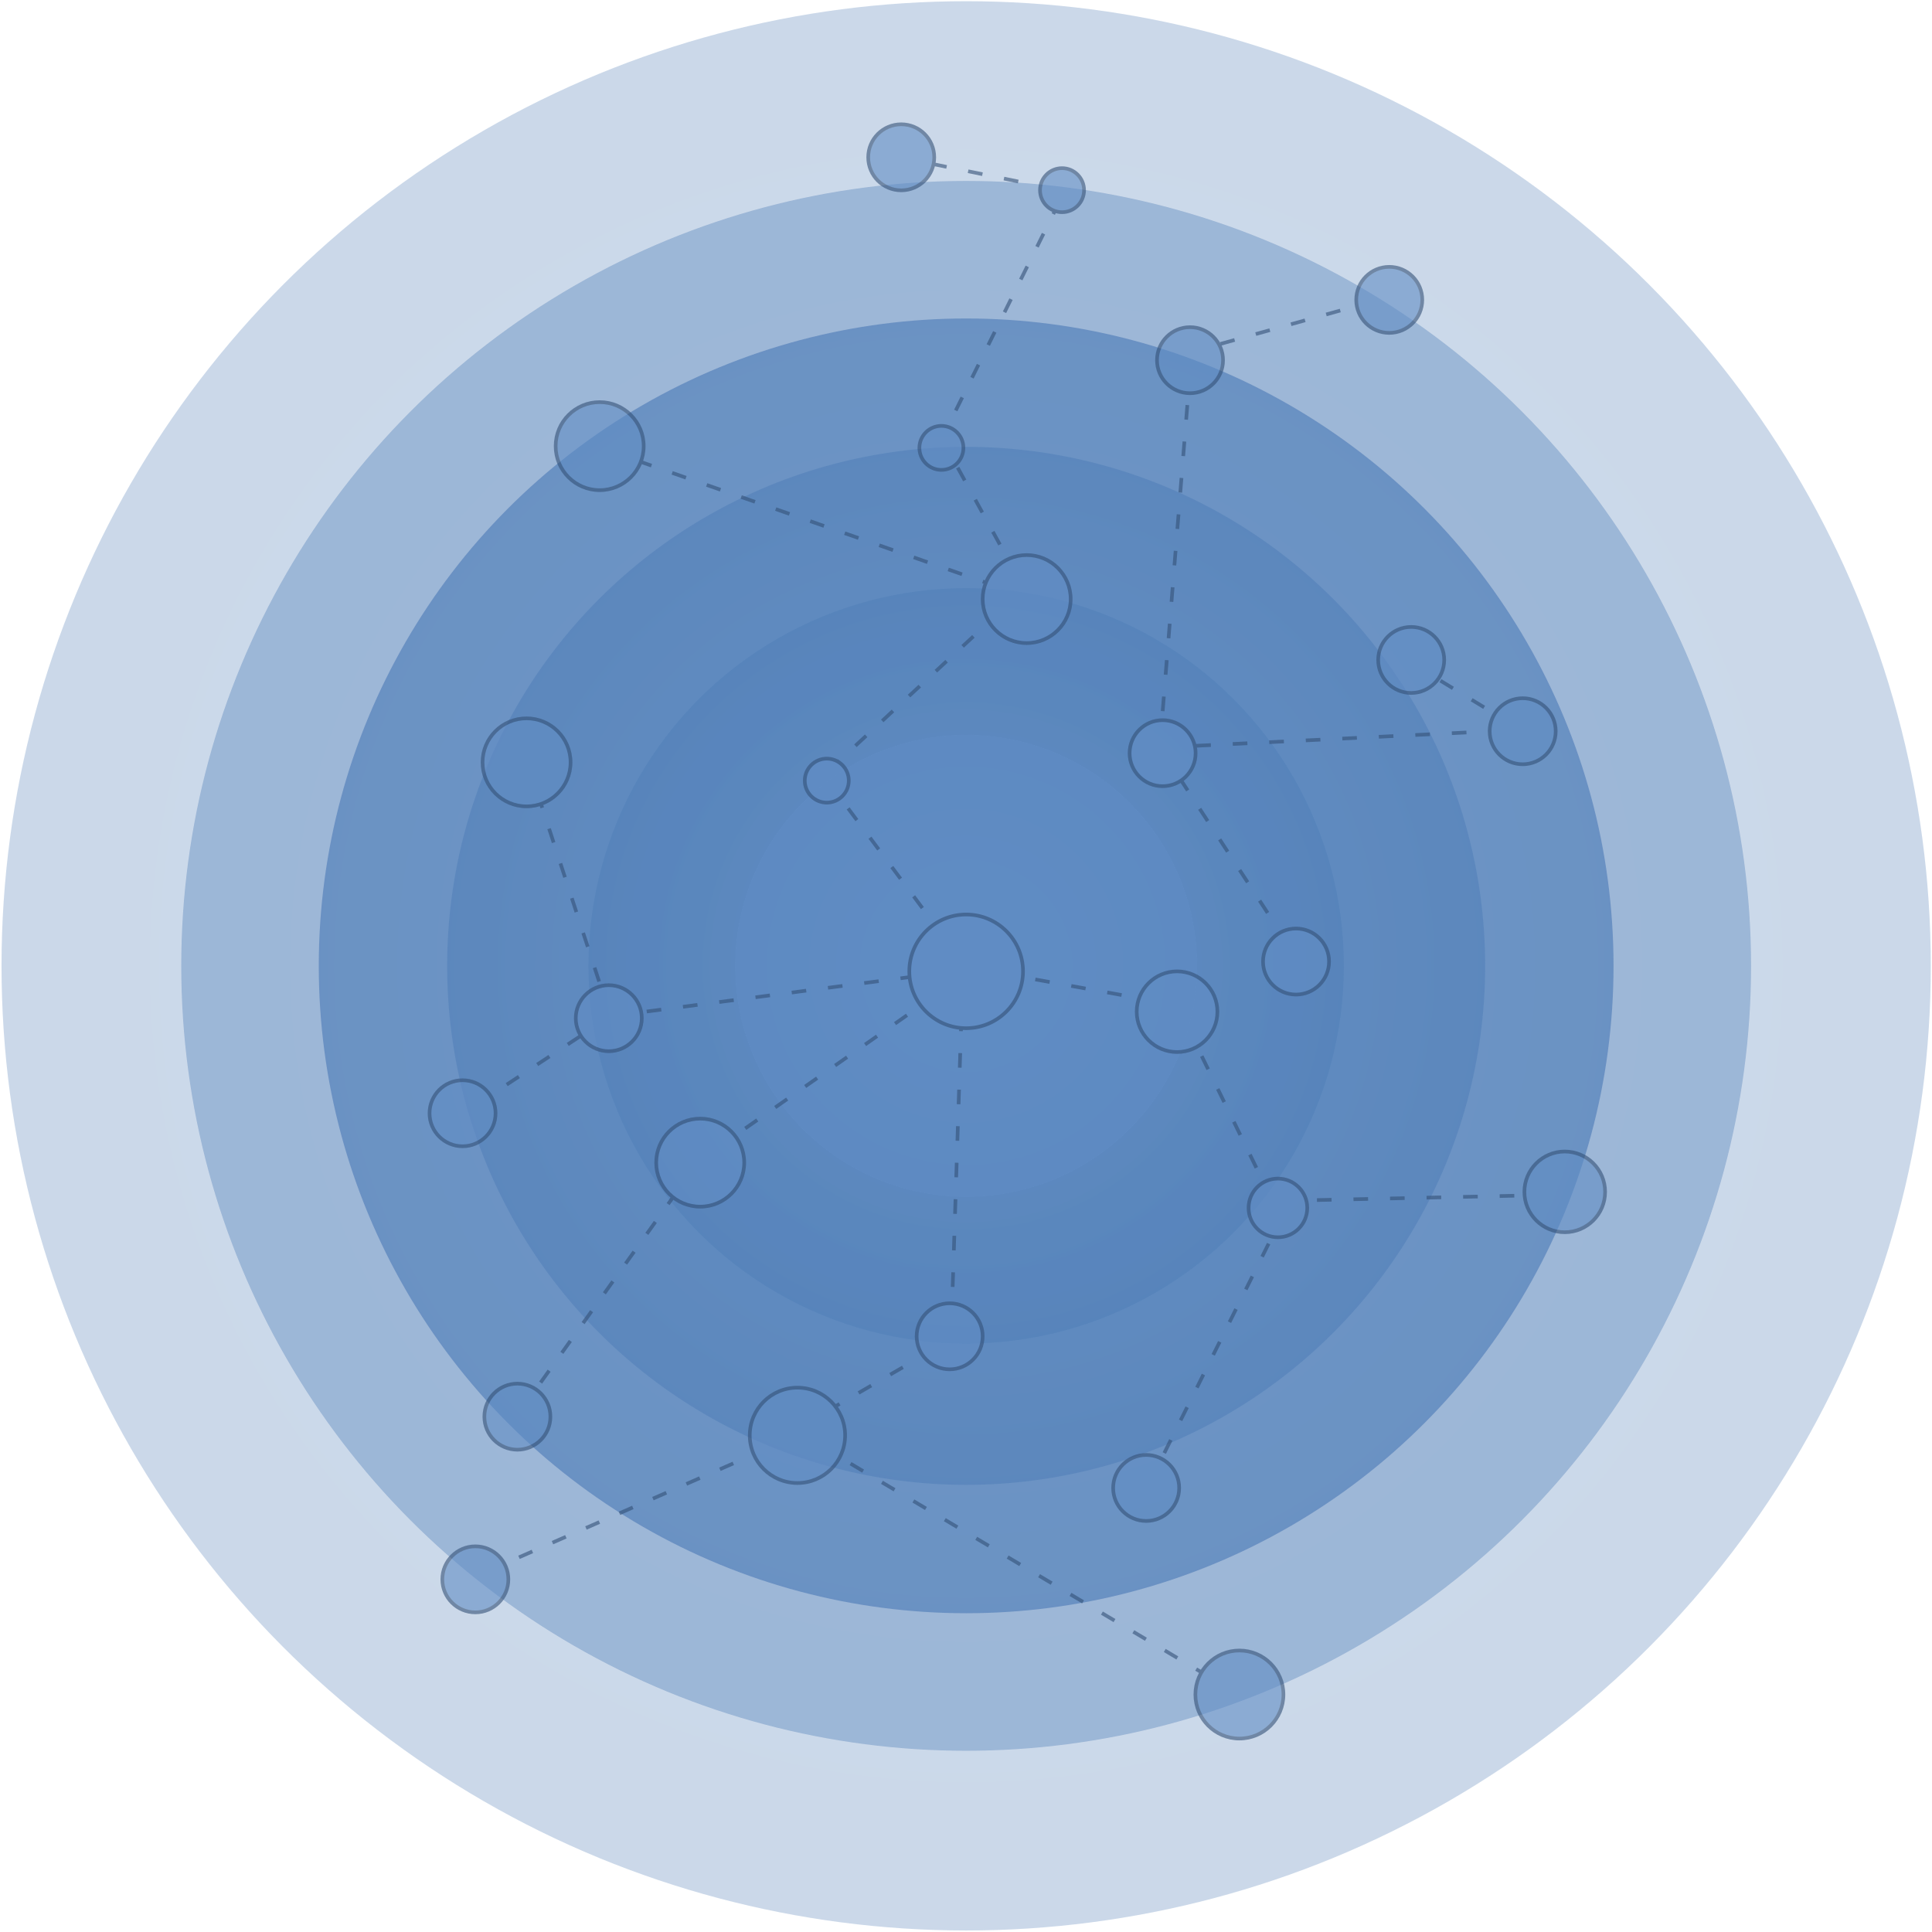 <svg width="1057" height="1057" viewBox="0 0 1057 1057" fill="none" xmlns="http://www.w3.org/2000/svg">
<g opacity="0.8">
<circle cx="528.586" cy="528.42" r="354.176" fill="url(#paint0_radial_637_945)" fill-opacity="0.7"/>
<circle cx="528.587" cy="528.42" r="429.426" fill="url(#paint1_radial_637_945)" fill-opacity="0.4"/>
<circle cx="528.586" cy="528.42" r="527.753" fill="url(#paint2_radial_637_945)" fill-opacity="0.3"/>
<circle cx="528.586" cy="528.42" r="283.943" fill="url(#paint3_radial_637_945)" fill-opacity="0.6"/>
<circle cx="528.586" cy="528.42" r="206.686" fill="url(#paint4_radial_637_945)" fill-opacity="0.6"/>
<circle cx="528.586" cy="528.42" r="126.42" fill="#3870B5" fill-opacity="0.7"/>
<g opacity="0.6">
<path d="M652.999 551.497L528.084 528.922" stroke="#002555" stroke-width="2" stroke-dasharray="8 12"/>
<path d="M528.586 728.011L450.326 773.283" stroke="#002555" stroke-width="2" stroke-dasharray="8 12"/>
<path d="M528.539 528.875L452.698 427.084" stroke="#002555" stroke-width="2" stroke-dasharray="8 12"/>
<path d="M520.557 724.07L526.018 555.51" stroke="#002555" stroke-width="2" stroke-dasharray="8 12"/>
<path d="M528.998 532.5L382.498 634.999L282.498 775M333.998 556L524.998 531M333.998 556L251.998 610M333.998 556L288.498 417M329.999 245.5L562.998 327L518 245M634.498 409L651.498 198M634.498 409L711.498 527M634.498 409L827.5 399.5M702.998 662.5L627.999 813M678.499 927.499L437.998 784.499L259.998 862.5M648.499 193.5L757.999 163M700.5 657L860 653.5M771 362L832.5 399.5M514 242.5L582.501 104.5L492.001 86" stroke="#002555" stroke-width="2" stroke-dasharray="8 12"/>
<path d="M453.336 421.592L546.429 335.297" stroke="#002555" stroke-width="2" stroke-dasharray="8 12"/>
<path d="M696.142 656.847L649.989 562.534" stroke="#002555" stroke-width="2" stroke-dasharray="8 12"/>
<circle cx="528.586" cy="531.43" r="31.107" fill="#3870B5" stroke="#002555" stroke-width="2"/>
<circle cx="452.333" cy="427.084" r="12.043" fill="#3870B5" stroke="#002555" stroke-width="2"/>
<circle cx="515.043" cy="245.043" r="12.043" fill="#3870B5" stroke="#002555" stroke-width="2"/>
<circle cx="581.043" cy="104.043" r="12.043" fill="#3870B5" stroke="#002555" stroke-width="2"/>
<circle cx="643.969" cy="553.504" r="22.077" fill="#3870B5" stroke="#002555" stroke-width="2"/>
<circle cx="856.077" cy="652.077" r="22.077" fill="#3870B5" stroke="#002555" stroke-width="2"/>
<circle cx="561.696" cy="327.754" r="24.083" fill="#3870B5" stroke="#002555" stroke-width="2"/>
<circle cx="288.082" cy="417.083" r="24.083" fill="#3870B5" stroke="#002555" stroke-width="2"/>
<circle cx="699.152" cy="660.86" r="16.057" fill="#3870B5" stroke="#002555" stroke-width="2"/>
<circle cx="519.556" cy="731.094" r="18.063" fill="#3870B5" stroke="#002555" stroke-width="2"/>
<circle cx="253.062" cy="609.063" r="18.063" fill="#3870B5" stroke="#002555" stroke-width="2"/>
<circle cx="333.063" cy="557.063" r="18.063" fill="#3870B5" stroke="#002555" stroke-width="2"/>
<circle cx="636.063" cy="412.063" r="18.063" fill="#3870B5" stroke="#002555" stroke-width="2"/>
<circle cx="651.063" cy="197.063" r="18.063" fill="#3870B5" stroke="#002555" stroke-width="2"/>
<circle cx="493.064" cy="86.063" r="18.063" fill="#3870B5" stroke="#002555" stroke-width="2"/>
<circle cx="772.064" cy="361.063" r="18.063" fill="#3870B5" stroke="#002555" stroke-width="2"/>
<circle cx="833.064" cy="400.063" r="18.063" fill="#3870B5" stroke="#002555" stroke-width="2"/>
<circle cx="760.062" cy="164.063" r="18.063" fill="#3870B5" stroke="#002555" stroke-width="2"/>
<circle cx="709.063" cy="526.063" r="18.063" fill="#3870B5" stroke="#002555" stroke-width="2"/>
<circle cx="627.063" cy="814.063" r="18.063" fill="#3870B5" stroke="#002555" stroke-width="2"/>
<circle cx="260.062" cy="864.063" r="18.063" fill="#3870B5" stroke="#002555" stroke-width="2"/>
<circle cx="283.062" cy="775.063" r="18.063" fill="#3870B5" stroke="#002555" stroke-width="2"/>
<circle cx="436.28" cy="785.274" r="26.09" fill="#3870B5" stroke="#002555" stroke-width="2"/>
<circle cx="328.083" cy="244.083" r="24.083" fill="#3870B5" stroke="#002555" stroke-width="2"/>
<circle cx="383.083" cy="636.083" r="24.083" fill="#3870B5" stroke="#002555" stroke-width="2"/>
<circle cx="678.083" cy="927.083" r="24.083" fill="#3870B5" stroke="#002555" stroke-width="2"/>
</g>
</g>
<defs>
<radialGradient id="paint0_radial_637_945" cx="0" cy="0" r="1" gradientUnits="userSpaceOnUse" gradientTransform="translate(528.586 528.42) rotate(90) scale(354.176)">
<stop stop-color="#3870B5"/>
<stop offset="1" stop-color="#2760A6"/>
</radialGradient>
<radialGradient id="paint1_radial_637_945" cx="0" cy="0" r="1" gradientUnits="userSpaceOnUse" gradientTransform="translate(528.587 528.42) rotate(90) scale(429.426)">
<stop stop-color="#3870B5"/>
<stop offset="1" stop-color="#2760A6"/>
</radialGradient>
<radialGradient id="paint2_radial_637_945" cx="0" cy="0" r="1" gradientUnits="userSpaceOnUse" gradientTransform="translate(528.586 528.42) rotate(90) scale(527.753)">
<stop stop-color="#3870B5"/>
<stop offset="1" stop-color="#2760A6"/>
</radialGradient>
<radialGradient id="paint3_radial_637_945" cx="0" cy="0" r="1" gradientUnits="userSpaceOnUse" gradientTransform="translate(528.586 528.42) rotate(90) scale(283.943)">
<stop stop-color="#3870B5"/>
<stop offset="1" stop-color="#2760A6"/>
</radialGradient>
<radialGradient id="paint4_radial_637_945" cx="0" cy="0" r="1" gradientUnits="userSpaceOnUse" gradientTransform="translate(528.586 528.42) rotate(90) scale(206.686)">
<stop stop-color="#3870B5"/>
<stop offset="1" stop-color="#2760A6"/>
</radialGradient>
</defs>
</svg>
